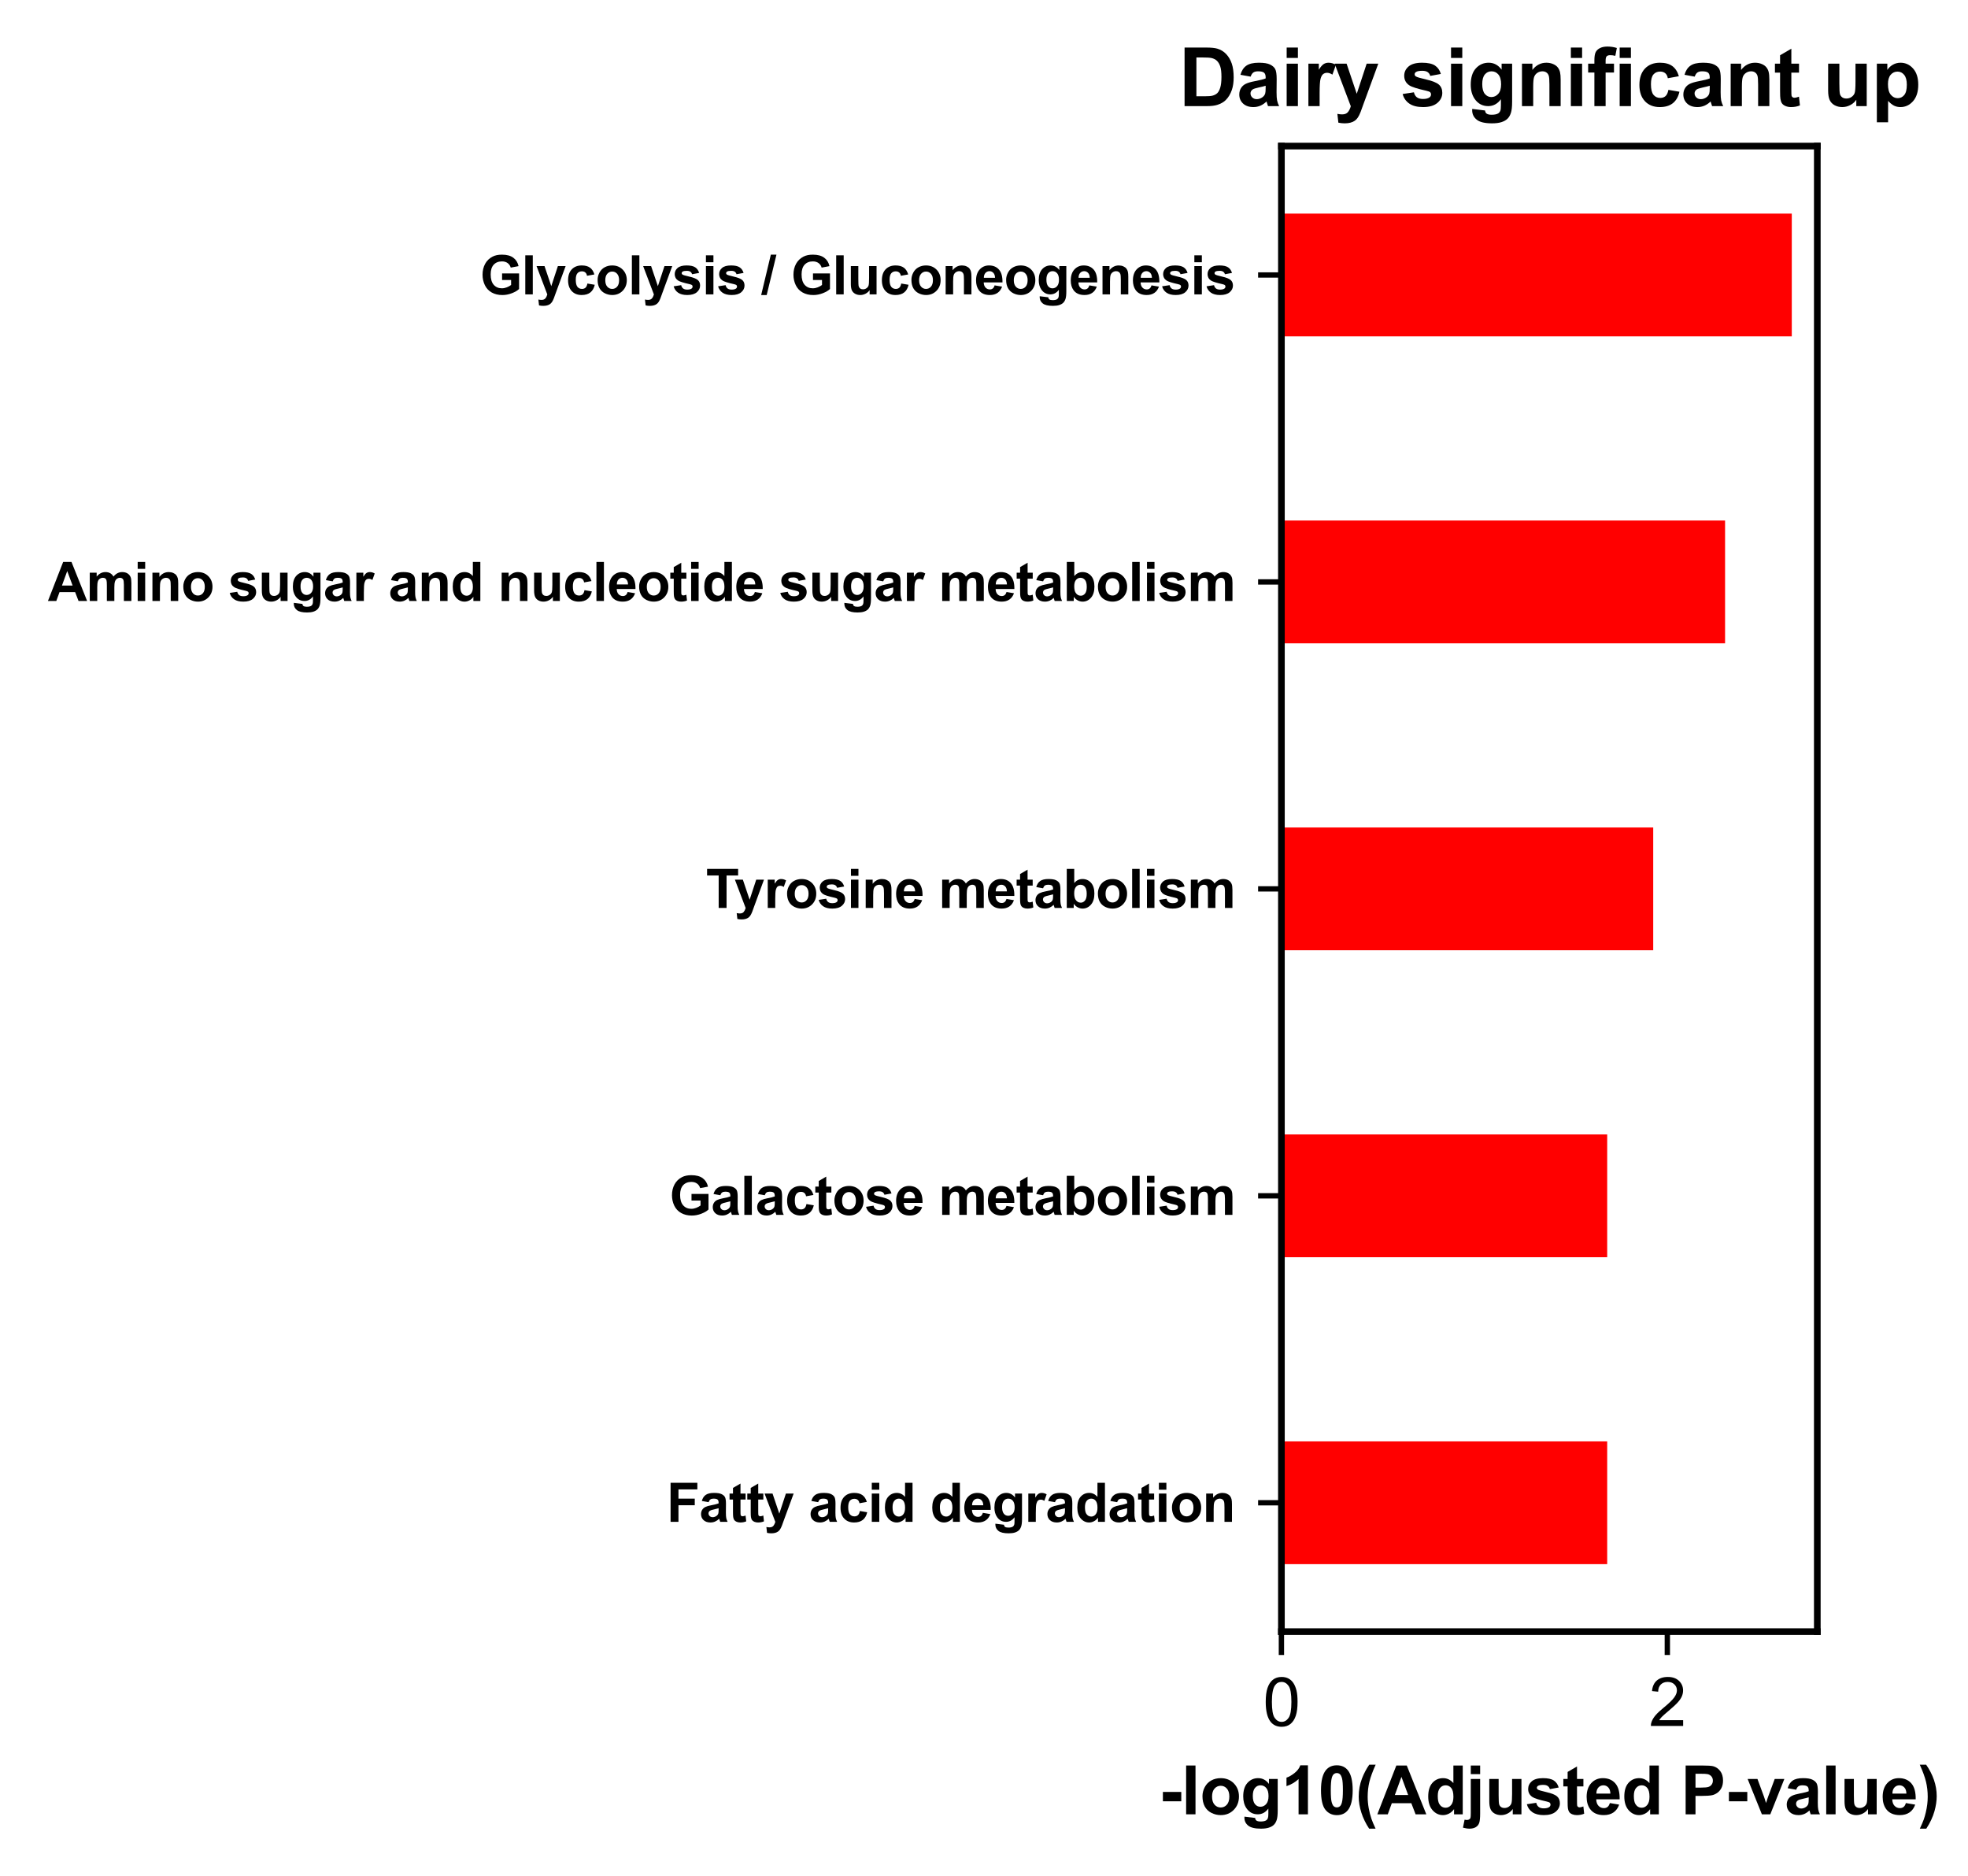 <?xml version="1.0" encoding="utf-8" standalone="no"?>
<!DOCTYPE svg PUBLIC "-//W3C//DTD SVG 1.1//EN"
  "http://www.w3.org/Graphics/SVG/1.1/DTD/svg11.dtd">
<svg xmlns:xlink="http://www.w3.org/1999/xlink" width="295.554pt" height="281.763pt" viewBox="0 0 295.554 281.763" xmlns="http://www.w3.org/2000/svg" version="1.1">
 <defs>
  <style type="text/css">*{stroke-linejoin: round; stroke-linecap: butt}</style>
 </defs>
 <g id="figure_1">
  <g id="patch_1">
   <path d="M 0 281.763 
L 295.554 281.763 
L 295.554 0 
L 0 0 
L 0 281.763 
z
" style="fill: none"/>
  </g>
  <g id="axes_1">
   <g id="patch_2">
    <path d="M 192.442 245.033 
L 272.923 245.033 
L 272.923 21.936 
L 192.442 21.936 
L 192.442 245.033 
z
" style="fill: none"/>
   </g>
   <g id="patch_3">
    <path d="M 192.442 234.892 
L 241.368 234.892 
L 241.368 216.455 
L 192.442 216.455 
z
" clip-path="url(#p2306f2ae4b)" style="fill: #ff0000"/>
   </g>
   <g id="patch_4">
    <path d="M 192.442 188.798 
L 241.368 188.798 
L 241.368 170.36 
L 192.442 170.36 
z
" clip-path="url(#p2306f2ae4b)" style="fill: #ff0000"/>
   </g>
   <g id="patch_5">
    <path d="M 192.442 142.703 
L 248.28 142.703 
L 248.28 124.265 
L 192.442 124.265 
z
" clip-path="url(#p2306f2ae4b)" style="fill: #ff0000"/>
   </g>
   <g id="patch_6">
    <path d="M 192.442 96.609 
L 259.071 96.609 
L 259.071 78.171 
L 192.442 78.171 
z
" clip-path="url(#p2306f2ae4b)" style="fill: #ff0000"/>
   </g>
   <g id="patch_7">
    <path d="M 192.442 50.514 
L 269.09 50.514 
L 269.09 32.076 
L 192.442 32.076 
z
" clip-path="url(#p2306f2ae4b)" style="fill: #ff0000"/>
   </g>
   <g id="matplotlib.axis_1">
    <g id="xtick_1">
     <g id="line2d_1">
      <defs>
       <path id="mdde9c28401" d="M 0 0 
L 0 3.5 
" style="stroke: #000000; stroke-width: 0.8"/>
      </defs>
      <g>
       <use xlink:href="#mdde9c28401" x="192.442" y="245.033" style="stroke: #000000; stroke-width: 0.8"/>
      </g>
     </g>
     <g id="text_1">
      <!-- 0 -->
      <g transform="translate(189.662 259.191) scale(0.1 -0.1)">
       <defs>
        <path id="ArialMT-30" d="M 266 2259 
Q 266 3072 433 3567 
Q 600 4063 929 4331 
Q 1259 4600 1759 4600 
Q 2128 4600 2406 4451 
Q 2684 4303 2865 4023 
Q 3047 3744 3150 3342 
Q 3253 2941 3253 2259 
Q 3253 1453 3087 958 
Q 2922 463 2592 192 
Q 2263 -78 1759 -78 
Q 1097 -78 719 397 
Q 266 969 266 2259 
z
M 844 2259 
Q 844 1131 1108 757 
Q 1372 384 1759 384 
Q 2147 384 2411 759 
Q 2675 1134 2675 2259 
Q 2675 3391 2411 3762 
Q 2147 4134 1753 4134 
Q 1366 4134 1134 3806 
Q 844 3388 844 2259 
z
" transform="scale(0.016)"/>
       </defs>
       <use xlink:href="#ArialMT-30"/>
      </g>
     </g>
    </g>
    <g id="xtick_2">
     <g id="line2d_2">
      <g>
       <use xlink:href="#mdde9c28401" x="250.399" y="245.033" style="stroke: #000000; stroke-width: 0.8"/>
      </g>
     </g>
     <g id="text_2">
      <!-- 2 -->
      <g transform="translate(247.619 259.191) scale(0.1 -0.1)">
       <defs>
        <path id="ArialMT-32" d="M 3222 541 
L 3222 0 
L 194 0 
Q 188 203 259 391 
Q 375 700 629 1000 
Q 884 1300 1366 1694 
Q 2113 2306 2375 2664 
Q 2638 3022 2638 3341 
Q 2638 3675 2398 3904 
Q 2159 4134 1775 4134 
Q 1369 4134 1125 3890 
Q 881 3647 878 3216 
L 300 3275 
Q 359 3922 746 4261 
Q 1134 4600 1788 4600 
Q 2447 4600 2831 4234 
Q 3216 3869 3216 3328 
Q 3216 3053 3103 2787 
Q 2991 2522 2730 2228 
Q 2469 1934 1863 1422 
Q 1356 997 1212 845 
Q 1069 694 975 541 
L 3222 541 
z
" transform="scale(0.016)"/>
       </defs>
       <use xlink:href="#ArialMT-32"/>
      </g>
     </g>
    </g>
    <g id="text_3">
     <!-- -log10(Adjusted P-value) -->
     <g transform="translate(174.069 272.458) scale(0.1 -0.1)">
      <defs>
       <path id="Arial-BoldMT-2d" d="M 359 1222 
L 359 2100 
L 2084 2100 
L 2084 1222 
L 359 1222 
z
" transform="scale(0.016)"/>
       <path id="Arial-BoldMT-6c" d="M 459 0 
L 459 4581 
L 1338 4581 
L 1338 0 
L 459 0 
z
" transform="scale(0.016)"/>
       <path id="Arial-BoldMT-6f" d="M 256 1706 
Q 256 2144 472 2553 
Q 688 2963 1083 3178 
Q 1478 3394 1966 3394 
Q 2719 3394 3200 2905 
Q 3681 2416 3681 1669 
Q 3681 916 3195 420 
Q 2709 -75 1972 -75 
Q 1516 -75 1102 131 
Q 688 338 472 736 
Q 256 1134 256 1706 
z
M 1156 1659 
Q 1156 1166 1390 903 
Q 1625 641 1969 641 
Q 2313 641 2545 903 
Q 2778 1166 2778 1666 
Q 2778 2153 2545 2415 
Q 2313 2678 1969 2678 
Q 1625 2678 1390 2415 
Q 1156 2153 1156 1659 
z
" transform="scale(0.016)"/>
       <path id="Arial-BoldMT-67" d="M 378 -219 
L 1381 -341 
Q 1406 -516 1497 -581 
Q 1622 -675 1891 -675 
Q 2234 -675 2406 -572 
Q 2522 -503 2581 -350 
Q 2622 -241 2622 53 
L 2622 538 
Q 2228 0 1628 0 
Q 959 0 569 566 
Q 263 1013 263 1678 
Q 263 2513 664 2953 
Q 1066 3394 1663 3394 
Q 2278 3394 2678 2853 
L 2678 3319 
L 3500 3319 
L 3500 341 
Q 3500 -247 3403 -537 
Q 3306 -828 3131 -993 
Q 2956 -1159 2664 -1253 
Q 2372 -1347 1925 -1347 
Q 1081 -1347 728 -1058 
Q 375 -769 375 -325 
Q 375 -281 378 -219 
z
M 1163 1728 
Q 1163 1200 1367 954 
Q 1572 709 1872 709 
Q 2194 709 2416 961 
Q 2638 1213 2638 1706 
Q 2638 2222 2425 2472 
Q 2213 2722 1888 2722 
Q 1572 2722 1367 2476 
Q 1163 2231 1163 1728 
z
" transform="scale(0.016)"/>
       <path id="Arial-BoldMT-31" d="M 2519 0 
L 1641 0 
L 1641 3309 
Q 1159 2859 506 2644 
L 506 3441 
Q 850 3553 1253 3867 
Q 1656 4181 1806 4600 
L 2519 4600 
L 2519 0 
z
" transform="scale(0.016)"/>
       <path id="Arial-BoldMT-30" d="M 1756 4600 
Q 2422 4600 2797 4125 
Q 3244 3563 3244 2259 
Q 3244 959 2794 391 
Q 2422 -78 1756 -78 
Q 1088 -78 678 436 
Q 269 950 269 2269 
Q 269 3563 719 4131 
Q 1091 4600 1756 4600 
z
M 1756 3872 
Q 1597 3872 1472 3770 
Q 1347 3669 1278 3406 
Q 1188 3066 1188 2259 
Q 1188 1453 1269 1151 
Q 1350 850 1473 750 
Q 1597 650 1756 650 
Q 1916 650 2041 751 
Q 2166 853 2234 1116 
Q 2325 1453 2325 2259 
Q 2325 3066 2244 3367 
Q 2163 3669 2039 3770 
Q 1916 3872 1756 3872 
z
" transform="scale(0.016)"/>
       <path id="Arial-BoldMT-28" d="M 1916 -1347 
L 1313 -1347 
Q 834 -625 584 153 
Q 334 931 334 1659 
Q 334 2563 644 3369 
Q 913 4069 1325 4659 
L 1925 4659 
Q 1497 3713 1336 3048 
Q 1175 2384 1175 1641 
Q 1175 1128 1270 590 
Q 1366 53 1531 -431 
Q 1641 -750 1916 -1347 
z
" transform="scale(0.016)"/>
       <path id="Arial-BoldMT-41" d="M 4597 0 
L 3591 0 
L 3191 1041 
L 1359 1041 
L 981 0 
L 0 0 
L 1784 4581 
L 2763 4581 
L 4597 0 
z
M 2894 1813 
L 2263 3513 
L 1644 1813 
L 2894 1813 
z
" transform="scale(0.016)"/>
       <path id="Arial-BoldMT-64" d="M 3503 0 
L 2688 0 
L 2688 488 
Q 2484 203 2207 64 
Q 1931 -75 1650 -75 
Q 1078 -75 670 386 
Q 263 847 263 1672 
Q 263 2516 659 2955 
Q 1056 3394 1663 3394 
Q 2219 3394 2625 2931 
L 2625 4581 
L 3503 4581 
L 3503 0 
z
M 1159 1731 
Q 1159 1200 1306 963 
Q 1519 619 1900 619 
Q 2203 619 2415 876 
Q 2628 1134 2628 1647 
Q 2628 2219 2422 2470 
Q 2216 2722 1894 2722 
Q 1581 2722 1370 2473 
Q 1159 2225 1159 1731 
z
" transform="scale(0.016)"/>
       <path id="Arial-BoldMT-6a" d="M 441 3769 
L 441 4581 
L 1319 4581 
L 1319 3769 
L 441 3769 
z
M 1319 3319 
L 1319 103 
Q 1319 -531 1236 -792 
Q 1153 -1053 917 -1200 
Q 681 -1347 316 -1347 
Q 184 -1347 32 -1323 
Q -119 -1300 -294 -1253 
L -141 -503 
Q -78 -516 -23 -523 
Q 31 -531 78 -531 
Q 213 -531 298 -473 
Q 384 -416 412 -334 
Q 441 -253 441 153 
L 441 3319 
L 1319 3319 
z
" transform="scale(0.016)"/>
       <path id="Arial-BoldMT-75" d="M 2644 0 
L 2644 497 
Q 2463 231 2167 78 
Q 1872 -75 1544 -75 
Q 1209 -75 943 72 
Q 678 219 559 484 
Q 441 750 441 1219 
L 441 3319 
L 1319 3319 
L 1319 1794 
Q 1319 1094 1367 936 
Q 1416 778 1544 686 
Q 1672 594 1869 594 
Q 2094 594 2272 717 
Q 2450 841 2515 1023 
Q 2581 1206 2581 1919 
L 2581 3319 
L 3459 3319 
L 3459 0 
L 2644 0 
z
" transform="scale(0.016)"/>
       <path id="Arial-BoldMT-73" d="M 150 947 
L 1031 1081 
Q 1088 825 1259 692 
Q 1431 559 1741 559 
Q 2081 559 2253 684 
Q 2369 772 2369 919 
Q 2369 1019 2306 1084 
Q 2241 1147 2013 1200 
Q 950 1434 666 1628 
Q 272 1897 272 2375 
Q 272 2806 612 3100 
Q 953 3394 1669 3394 
Q 2350 3394 2681 3172 
Q 3013 2950 3138 2516 
L 2309 2363 
Q 2256 2556 2107 2659 
Q 1959 2763 1684 2763 
Q 1338 2763 1188 2666 
Q 1088 2597 1088 2488 
Q 1088 2394 1175 2328 
Q 1294 2241 1995 2081 
Q 2697 1922 2975 1691 
Q 3250 1456 3250 1038 
Q 3250 581 2869 253 
Q 2488 -75 1741 -75 
Q 1063 -75 667 200 
Q 272 475 150 947 
z
" transform="scale(0.016)"/>
       <path id="Arial-BoldMT-74" d="M 1981 3319 
L 1981 2619 
L 1381 2619 
L 1381 1281 
Q 1381 875 1398 808 
Q 1416 741 1477 697 
Q 1538 653 1625 653 
Q 1747 653 1978 738 
L 2053 56 
Q 1747 -75 1359 -75 
Q 1122 -75 931 4 
Q 741 84 652 211 
Q 563 338 528 553 
Q 500 706 500 1172 
L 500 2619 
L 97 2619 
L 97 3319 
L 500 3319 
L 500 3978 
L 1381 4491 
L 1381 3319 
L 1981 3319 
z
" transform="scale(0.016)"/>
       <path id="Arial-BoldMT-65" d="M 2381 1056 
L 3256 909 
Q 3088 428 2723 176 
Q 2359 -75 1813 -75 
Q 947 -75 531 491 
Q 203 944 203 1634 
Q 203 2459 634 2926 
Q 1066 3394 1725 3394 
Q 2466 3394 2894 2905 
Q 3322 2416 3303 1406 
L 1103 1406 
Q 1113 1016 1316 798 
Q 1519 581 1822 581 
Q 2028 581 2168 693 
Q 2309 806 2381 1056 
z
M 2431 1944 
Q 2422 2325 2234 2523 
Q 2047 2722 1778 2722 
Q 1491 2722 1303 2513 
Q 1116 2303 1119 1944 
L 2431 1944 
z
" transform="scale(0.016)"/>
       <path id="Arial-BoldMT-20" transform="scale(0.016)"/>
       <path id="Arial-BoldMT-50" d="M 466 0 
L 466 4581 
L 1950 4581 
Q 2794 4581 3050 4513 
Q 3444 4409 3709 4064 
Q 3975 3719 3975 3172 
Q 3975 2750 3822 2462 
Q 3669 2175 3433 2011 
Q 3197 1847 2953 1794 
Q 2622 1728 1994 1728 
L 1391 1728 
L 1391 0 
L 466 0 
z
M 1391 3806 
L 1391 2506 
L 1897 2506 
Q 2444 2506 2628 2578 
Q 2813 2650 2917 2803 
Q 3022 2956 3022 3159 
Q 3022 3409 2875 3571 
Q 2728 3734 2503 3775 
Q 2338 3806 1838 3806 
L 1391 3806 
z
" transform="scale(0.016)"/>
       <path id="Arial-BoldMT-76" d="M 1372 0 
L 34 3319 
L 956 3319 
L 1581 1625 
L 1763 1059 
Q 1834 1275 1853 1344 
Q 1897 1484 1947 1625 
L 2578 3319 
L 3481 3319 
L 2163 0 
L 1372 0 
z
" transform="scale(0.016)"/>
       <path id="Arial-BoldMT-61" d="M 1116 2306 
L 319 2450 
Q 453 2931 781 3162 
Q 1109 3394 1756 3394 
Q 2344 3394 2631 3255 
Q 2919 3116 3036 2902 
Q 3153 2688 3153 2116 
L 3144 1091 
Q 3144 653 3186 445 
Q 3228 238 3344 0 
L 2475 0 
Q 2441 88 2391 259 
Q 2369 338 2359 363 
Q 2134 144 1878 34 
Q 1622 -75 1331 -75 
Q 819 -75 523 203 
Q 228 481 228 906 
Q 228 1188 362 1408 
Q 497 1628 739 1745 
Q 981 1863 1438 1950 
Q 2053 2066 2291 2166 
L 2291 2253 
Q 2291 2506 2166 2614 
Q 2041 2722 1694 2722 
Q 1459 2722 1328 2630 
Q 1197 2538 1116 2306 
z
M 2291 1594 
Q 2122 1538 1756 1459 
Q 1391 1381 1278 1306 
Q 1106 1184 1106 997 
Q 1106 813 1243 678 
Q 1381 544 1594 544 
Q 1831 544 2047 700 
Q 2206 819 2256 991 
Q 2291 1103 2291 1419 
L 2291 1594 
z
" transform="scale(0.016)"/>
       <path id="Arial-BoldMT-29" d="M 216 -1347 
Q 475 -791 581 -494 
Q 688 -197 778 190 
Q 869 578 912 926 
Q 956 1275 956 1641 
Q 956 2384 797 3048 
Q 638 3713 209 4659 
L 806 4659 
Q 1278 3988 1539 3234 
Q 1800 2481 1800 1706 
Q 1800 1053 1594 306 
Q 1359 -531 822 -1347 
L 216 -1347 
z
" transform="scale(0.016)"/>
      </defs>
      <use xlink:href="#Arial-BoldMT-2d"/>
      <use xlink:href="#Arial-BoldMT-6c" x="33.301"/>
      <use xlink:href="#Arial-BoldMT-6f" x="61.084"/>
      <use xlink:href="#Arial-BoldMT-67" x="122.168"/>
      <use xlink:href="#Arial-BoldMT-31" x="183.252"/>
      <use xlink:href="#Arial-BoldMT-30" x="238.867"/>
      <use xlink:href="#Arial-BoldMT-28" x="294.482"/>
      <use xlink:href="#Arial-BoldMT-41" x="327.783"/>
      <use xlink:href="#Arial-BoldMT-64" x="400"/>
      <use xlink:href="#Arial-BoldMT-6a" x="461.084"/>
      <use xlink:href="#Arial-BoldMT-75" x="488.867"/>
      <use xlink:href="#Arial-BoldMT-73" x="549.951"/>
      <use xlink:href="#Arial-BoldMT-74" x="605.566"/>
      <use xlink:href="#Arial-BoldMT-65" x="638.867"/>
      <use xlink:href="#Arial-BoldMT-64" x="694.482"/>
      <use xlink:href="#Arial-BoldMT-20" x="755.566"/>
      <use xlink:href="#Arial-BoldMT-50" x="783.35"/>
      <use xlink:href="#Arial-BoldMT-2d" x="850.049"/>
      <use xlink:href="#Arial-BoldMT-76" x="883.35"/>
      <use xlink:href="#Arial-BoldMT-61" x="938.965"/>
      <use xlink:href="#Arial-BoldMT-6c" x="994.58"/>
      <use xlink:href="#Arial-BoldMT-75" x="1022.363"/>
      <use xlink:href="#Arial-BoldMT-65" x="1083.447"/>
      <use xlink:href="#Arial-BoldMT-29" x="1139.062"/>
     </g>
    </g>
   </g>
   <g id="matplotlib.axis_2">
    <g id="ytick_1">
     <g id="line2d_3">
      <defs>
       <path id="m0eef4eae1c" d="M 0 0 
L -3.5 0 
" style="stroke: #000000; stroke-width: 0.8"/>
      </defs>
      <g>
       <use xlink:href="#m0eef4eae1c" x="192.442" y="225.673" style="stroke: #000000; stroke-width: 0.8"/>
      </g>
     </g>
     <g id="text_4">
      <!-- Fatty acid degradation -->
      <g transform="translate(100.103 228.537) scale(0.08 -0.08)">
       <defs>
        <path id="Arial-BoldMT-46" d="M 472 0 
L 472 4581 
L 3613 4581 
L 3613 3806 
L 1397 3806 
L 1397 2722 
L 3309 2722 
L 3309 1947 
L 1397 1947 
L 1397 0 
L 472 0 
z
" transform="scale(0.016)"/>
        <path id="Arial-BoldMT-79" d="M 44 3319 
L 978 3319 
L 1772 963 
L 2547 3319 
L 3456 3319 
L 2284 125 
L 2075 -453 
Q 1959 -744 1854 -897 
Q 1750 -1050 1614 -1145 
Q 1478 -1241 1279 -1294 
Q 1081 -1347 831 -1347 
Q 578 -1347 334 -1294 
L 256 -606 
Q 463 -647 628 -647 
Q 934 -647 1081 -467 
Q 1228 -288 1306 -9 
L 44 3319 
z
" transform="scale(0.016)"/>
        <path id="Arial-BoldMT-63" d="M 3353 2338 
L 2488 2181 
Q 2444 2441 2289 2572 
Q 2134 2703 1888 2703 
Q 1559 2703 1364 2476 
Q 1169 2250 1169 1719 
Q 1169 1128 1367 884 
Q 1566 641 1900 641 
Q 2150 641 2309 783 
Q 2469 925 2534 1272 
L 3397 1125 
Q 3263 531 2881 228 
Q 2500 -75 1859 -75 
Q 1131 -75 698 384 
Q 266 844 266 1656 
Q 266 2478 700 2936 
Q 1134 3394 1875 3394 
Q 2481 3394 2839 3133 
Q 3197 2872 3353 2338 
z
" transform="scale(0.016)"/>
        <path id="Arial-BoldMT-69" d="M 459 3769 
L 459 4581 
L 1338 4581 
L 1338 3769 
L 459 3769 
z
M 459 0 
L 459 3319 
L 1338 3319 
L 1338 0 
L 459 0 
z
" transform="scale(0.016)"/>
        <path id="Arial-BoldMT-72" d="M 1300 0 
L 422 0 
L 422 3319 
L 1238 3319 
L 1238 2847 
Q 1447 3181 1614 3287 
Q 1781 3394 1994 3394 
Q 2294 3394 2572 3228 
L 2300 2463 
Q 2078 2606 1888 2606 
Q 1703 2606 1575 2504 
Q 1447 2403 1373 2137 
Q 1300 1872 1300 1025 
L 1300 0 
z
" transform="scale(0.016)"/>
        <path id="Arial-BoldMT-6e" d="M 3478 0 
L 2600 0 
L 2600 1694 
Q 2600 2231 2544 2389 
Q 2488 2547 2361 2634 
Q 2234 2722 2056 2722 
Q 1828 2722 1647 2597 
Q 1466 2472 1398 2265 
Q 1331 2059 1331 1503 
L 1331 0 
L 453 0 
L 453 3319 
L 1269 3319 
L 1269 2831 
Q 1703 3394 2363 3394 
Q 2653 3394 2893 3289 
Q 3134 3184 3257 3021 
Q 3381 2859 3429 2653 
Q 3478 2447 3478 2063 
L 3478 0 
z
" transform="scale(0.016)"/>
       </defs>
       <use xlink:href="#Arial-BoldMT-46"/>
       <use xlink:href="#Arial-BoldMT-61" x="61.084"/>
       <use xlink:href="#Arial-BoldMT-74" x="116.699"/>
       <use xlink:href="#Arial-BoldMT-74" x="150"/>
       <use xlink:href="#Arial-BoldMT-79" x="183.301"/>
       <use xlink:href="#Arial-BoldMT-20" x="238.916"/>
       <use xlink:href="#Arial-BoldMT-61" x="266.699"/>
       <use xlink:href="#Arial-BoldMT-63" x="322.314"/>
       <use xlink:href="#Arial-BoldMT-69" x="377.93"/>
       <use xlink:href="#Arial-BoldMT-64" x="405.713"/>
       <use xlink:href="#Arial-BoldMT-20" x="466.797"/>
       <use xlink:href="#Arial-BoldMT-64" x="494.58"/>
       <use xlink:href="#Arial-BoldMT-65" x="555.664"/>
       <use xlink:href="#Arial-BoldMT-67" x="611.279"/>
       <use xlink:href="#Arial-BoldMT-72" x="672.363"/>
       <use xlink:href="#Arial-BoldMT-61" x="711.279"/>
       <use xlink:href="#Arial-BoldMT-64" x="766.895"/>
       <use xlink:href="#Arial-BoldMT-61" x="827.979"/>
       <use xlink:href="#Arial-BoldMT-74" x="883.594"/>
       <use xlink:href="#Arial-BoldMT-69" x="916.895"/>
       <use xlink:href="#Arial-BoldMT-6f" x="944.678"/>
       <use xlink:href="#Arial-BoldMT-6e" x="1005.762"/>
      </g>
     </g>
    </g>
    <g id="ytick_2">
     <g id="line2d_4">
      <g>
       <use xlink:href="#m0eef4eae1c" x="192.442" y="179.579" style="stroke: #000000; stroke-width: 0.8"/>
      </g>
     </g>
     <g id="text_5">
      <!-- Galactose metabolism -->
      <g transform="translate(100.526 182.442) scale(0.08 -0.08)">
       <defs>
        <path id="Arial-BoldMT-47" d="M 2597 1684 
L 2597 2456 
L 4591 2456 
L 4591 631 
Q 4300 350 3748 136 
Q 3197 -78 2631 -78 
Q 1913 -78 1378 223 
Q 844 525 575 1086 
Q 306 1647 306 2306 
Q 306 3022 606 3578 
Q 906 4134 1484 4431 
Q 1925 4659 2581 4659 
Q 3434 4659 3914 4301 
Q 4394 3944 4531 3313 
L 3613 3141 
Q 3516 3478 3248 3673 
Q 2981 3869 2581 3869 
Q 1975 3869 1617 3484 
Q 1259 3100 1259 2344 
Q 1259 1528 1621 1120 
Q 1984 713 2572 713 
Q 2863 713 3155 827 
Q 3447 941 3656 1103 
L 3656 1684 
L 2597 1684 
z
" transform="scale(0.016)"/>
        <path id="Arial-BoldMT-6d" d="M 394 3319 
L 1203 3319 
L 1203 2866 
Q 1638 3394 2238 3394 
Q 2556 3394 2790 3262 
Q 3025 3131 3175 2866 
Q 3394 3131 3647 3262 
Q 3900 3394 4188 3394 
Q 4553 3394 4806 3245 
Q 5059 3097 5184 2809 
Q 5275 2597 5275 2122 
L 5275 0 
L 4397 0 
L 4397 1897 
Q 4397 2391 4306 2534 
Q 4184 2722 3931 2722 
Q 3747 2722 3584 2609 
Q 3422 2497 3350 2280 
Q 3278 2063 3278 1594 
L 3278 0 
L 2400 0 
L 2400 1819 
Q 2400 2303 2353 2443 
Q 2306 2584 2207 2653 
Q 2109 2722 1941 2722 
Q 1738 2722 1575 2612 
Q 1413 2503 1342 2297 
Q 1272 2091 1272 1613 
L 1272 0 
L 394 0 
L 394 3319 
z
" transform="scale(0.016)"/>
        <path id="Arial-BoldMT-62" d="M 422 0 
L 422 4581 
L 1300 4581 
L 1300 2931 
Q 1706 3394 2263 3394 
Q 2869 3394 3266 2955 
Q 3663 2516 3663 1694 
Q 3663 844 3258 384 
Q 2853 -75 2275 -75 
Q 1991 -75 1714 67 
Q 1438 209 1238 488 
L 1238 0 
L 422 0 
z
M 1294 1731 
Q 1294 1216 1456 969 
Q 1684 619 2063 619 
Q 2353 619 2558 867 
Q 2763 1116 2763 1650 
Q 2763 2219 2556 2470 
Q 2350 2722 2028 2722 
Q 1713 2722 1503 2476 
Q 1294 2231 1294 1731 
z
" transform="scale(0.016)"/>
       </defs>
       <use xlink:href="#Arial-BoldMT-47"/>
       <use xlink:href="#Arial-BoldMT-61" x="77.783"/>
       <use xlink:href="#Arial-BoldMT-6c" x="133.398"/>
       <use xlink:href="#Arial-BoldMT-61" x="161.182"/>
       <use xlink:href="#Arial-BoldMT-63" x="216.797"/>
       <use xlink:href="#Arial-BoldMT-74" x="272.412"/>
       <use xlink:href="#Arial-BoldMT-6f" x="305.713"/>
       <use xlink:href="#Arial-BoldMT-73" x="366.797"/>
       <use xlink:href="#Arial-BoldMT-65" x="422.412"/>
       <use xlink:href="#Arial-BoldMT-20" x="478.027"/>
       <use xlink:href="#Arial-BoldMT-6d" x="505.811"/>
       <use xlink:href="#Arial-BoldMT-65" x="594.727"/>
       <use xlink:href="#Arial-BoldMT-74" x="650.342"/>
       <use xlink:href="#Arial-BoldMT-61" x="683.643"/>
       <use xlink:href="#Arial-BoldMT-62" x="739.258"/>
       <use xlink:href="#Arial-BoldMT-6f" x="800.342"/>
       <use xlink:href="#Arial-BoldMT-6c" x="861.426"/>
       <use xlink:href="#Arial-BoldMT-69" x="889.209"/>
       <use xlink:href="#Arial-BoldMT-73" x="916.992"/>
       <use xlink:href="#Arial-BoldMT-6d" x="972.607"/>
      </g>
     </g>
    </g>
    <g id="ytick_3">
     <g id="line2d_5">
      <g>
       <use xlink:href="#m0eef4eae1c" x="192.442" y="133.484" style="stroke: #000000; stroke-width: 0.8"/>
      </g>
     </g>
     <g id="text_6">
      <!-- Tyrosine metabolism -->
      <g transform="translate(106.014 136.347) scale(0.08 -0.08)">
       <defs>
        <path id="Arial-BoldMT-54" d="M 1497 0 
L 1497 3806 
L 138 3806 
L 138 4581 
L 3778 4581 
L 3778 3806 
L 2422 3806 
L 2422 0 
L 1497 0 
z
" transform="scale(0.016)"/>
       </defs>
       <use xlink:href="#Arial-BoldMT-54"/>
       <use xlink:href="#Arial-BoldMT-79" x="53.709"/>
       <use xlink:href="#Arial-BoldMT-72" x="109.324"/>
       <use xlink:href="#Arial-BoldMT-6f" x="148.24"/>
       <use xlink:href="#Arial-BoldMT-73" x="209.324"/>
       <use xlink:href="#Arial-BoldMT-69" x="264.939"/>
       <use xlink:href="#Arial-BoldMT-6e" x="292.723"/>
       <use xlink:href="#Arial-BoldMT-65" x="353.807"/>
       <use xlink:href="#Arial-BoldMT-20" x="409.422"/>
       <use xlink:href="#Arial-BoldMT-6d" x="437.205"/>
       <use xlink:href="#Arial-BoldMT-65" x="526.121"/>
       <use xlink:href="#Arial-BoldMT-74" x="581.736"/>
       <use xlink:href="#Arial-BoldMT-61" x="615.037"/>
       <use xlink:href="#Arial-BoldMT-62" x="670.652"/>
       <use xlink:href="#Arial-BoldMT-6f" x="731.736"/>
       <use xlink:href="#Arial-BoldMT-6c" x="792.82"/>
       <use xlink:href="#Arial-BoldMT-69" x="820.604"/>
       <use xlink:href="#Arial-BoldMT-73" x="848.387"/>
       <use xlink:href="#Arial-BoldMT-6d" x="904.002"/>
      </g>
     </g>
    </g>
    <g id="ytick_4">
     <g id="line2d_6">
      <g>
       <use xlink:href="#m0eef4eae1c" x="192.442" y="87.39" style="stroke: #000000; stroke-width: 0.8"/>
      </g>
     </g>
     <g id="text_7">
      <!-- Amino sugar and nucleotide sugar metabolism -->
      <g transform="translate(7.2 90.253) scale(0.08 -0.08)">
       <use xlink:href="#Arial-BoldMT-41"/>
       <use xlink:href="#Arial-BoldMT-6d" x="72.217"/>
       <use xlink:href="#Arial-BoldMT-69" x="161.133"/>
       <use xlink:href="#Arial-BoldMT-6e" x="188.916"/>
       <use xlink:href="#Arial-BoldMT-6f" x="250"/>
       <use xlink:href="#Arial-BoldMT-20" x="311.084"/>
       <use xlink:href="#Arial-BoldMT-73" x="338.867"/>
       <use xlink:href="#Arial-BoldMT-75" x="394.482"/>
       <use xlink:href="#Arial-BoldMT-67" x="455.566"/>
       <use xlink:href="#Arial-BoldMT-61" x="516.65"/>
       <use xlink:href="#Arial-BoldMT-72" x="572.266"/>
       <use xlink:href="#Arial-BoldMT-20" x="611.182"/>
       <use xlink:href="#Arial-BoldMT-61" x="638.965"/>
       <use xlink:href="#Arial-BoldMT-6e" x="694.58"/>
       <use xlink:href="#Arial-BoldMT-64" x="755.664"/>
       <use xlink:href="#Arial-BoldMT-20" x="816.748"/>
       <use xlink:href="#Arial-BoldMT-6e" x="844.531"/>
       <use xlink:href="#Arial-BoldMT-75" x="905.615"/>
       <use xlink:href="#Arial-BoldMT-63" x="966.699"/>
       <use xlink:href="#Arial-BoldMT-6c" x="1022.314"/>
       <use xlink:href="#Arial-BoldMT-65" x="1050.098"/>
       <use xlink:href="#Arial-BoldMT-6f" x="1105.713"/>
       <use xlink:href="#Arial-BoldMT-74" x="1166.797"/>
       <use xlink:href="#Arial-BoldMT-69" x="1200.098"/>
       <use xlink:href="#Arial-BoldMT-64" x="1227.881"/>
       <use xlink:href="#Arial-BoldMT-65" x="1288.965"/>
       <use xlink:href="#Arial-BoldMT-20" x="1344.58"/>
       <use xlink:href="#Arial-BoldMT-73" x="1372.363"/>
       <use xlink:href="#Arial-BoldMT-75" x="1427.979"/>
       <use xlink:href="#Arial-BoldMT-67" x="1489.062"/>
       <use xlink:href="#Arial-BoldMT-61" x="1550.146"/>
       <use xlink:href="#Arial-BoldMT-72" x="1605.762"/>
       <use xlink:href="#Arial-BoldMT-20" x="1644.678"/>
       <use xlink:href="#Arial-BoldMT-6d" x="1672.461"/>
       <use xlink:href="#Arial-BoldMT-65" x="1761.377"/>
       <use xlink:href="#Arial-BoldMT-74" x="1816.992"/>
       <use xlink:href="#Arial-BoldMT-61" x="1850.293"/>
       <use xlink:href="#Arial-BoldMT-62" x="1905.908"/>
       <use xlink:href="#Arial-BoldMT-6f" x="1966.992"/>
       <use xlink:href="#Arial-BoldMT-6c" x="2028.076"/>
       <use xlink:href="#Arial-BoldMT-69" x="2055.859"/>
       <use xlink:href="#Arial-BoldMT-73" x="2083.643"/>
       <use xlink:href="#Arial-BoldMT-6d" x="2139.258"/>
      </g>
     </g>
    </g>
    <g id="ytick_5">
     <g id="line2d_7">
      <g>
       <use xlink:href="#m0eef4eae1c" x="192.442" y="41.295" style="stroke: #000000; stroke-width: 0.8"/>
      </g>
     </g>
     <g id="text_8">
      <!-- Glycolysis / Gluconeogenesis -->
      <g transform="translate(72.078 44.207) scale(0.08 -0.08)">
       <defs>
        <path id="Arial-BoldMT-2f" d="M -9 -78 
L 1125 4659 
L 1784 4659 
L 638 -78 
L -9 -78 
z
" transform="scale(0.016)"/>
       </defs>
       <use xlink:href="#Arial-BoldMT-47"/>
       <use xlink:href="#Arial-BoldMT-6c" x="77.783"/>
       <use xlink:href="#Arial-BoldMT-79" x="105.566"/>
       <use xlink:href="#Arial-BoldMT-63" x="161.182"/>
       <use xlink:href="#Arial-BoldMT-6f" x="216.797"/>
       <use xlink:href="#Arial-BoldMT-6c" x="277.881"/>
       <use xlink:href="#Arial-BoldMT-79" x="305.664"/>
       <use xlink:href="#Arial-BoldMT-73" x="361.279"/>
       <use xlink:href="#Arial-BoldMT-69" x="416.895"/>
       <use xlink:href="#Arial-BoldMT-73" x="444.678"/>
       <use xlink:href="#Arial-BoldMT-20" x="500.293"/>
       <use xlink:href="#Arial-BoldMT-2f" x="528.076"/>
       <use xlink:href="#Arial-BoldMT-20" x="555.859"/>
       <use xlink:href="#Arial-BoldMT-47" x="583.643"/>
       <use xlink:href="#Arial-BoldMT-6c" x="661.426"/>
       <use xlink:href="#Arial-BoldMT-75" x="689.209"/>
       <use xlink:href="#Arial-BoldMT-63" x="750.293"/>
       <use xlink:href="#Arial-BoldMT-6f" x="805.908"/>
       <use xlink:href="#Arial-BoldMT-6e" x="866.992"/>
       <use xlink:href="#Arial-BoldMT-65" x="928.076"/>
       <use xlink:href="#Arial-BoldMT-6f" x="983.691"/>
       <use xlink:href="#Arial-BoldMT-67" x="1044.775"/>
       <use xlink:href="#Arial-BoldMT-65" x="1105.859"/>
       <use xlink:href="#Arial-BoldMT-6e" x="1161.475"/>
       <use xlink:href="#Arial-BoldMT-65" x="1222.559"/>
       <use xlink:href="#Arial-BoldMT-73" x="1278.174"/>
       <use xlink:href="#Arial-BoldMT-69" x="1333.789"/>
       <use xlink:href="#Arial-BoldMT-73" x="1361.572"/>
      </g>
     </g>
    </g>
   </g>
   <g id="patch_8">
    <path d="M 192.442 245.033 
L 192.442 21.936 
" style="fill: none; stroke: #000000; stroke-linejoin: miter; stroke-linecap: square"/>
   </g>
   <g id="patch_9">
    <path d="M 272.923 245.033 
L 272.923 21.936 
" style="fill: none; stroke: #000000; stroke-linejoin: miter; stroke-linecap: square"/>
   </g>
   <g id="patch_10">
    <path d="M 192.442 245.033 
L 272.923 245.033 
" style="fill: none; stroke: #000000; stroke-linejoin: miter; stroke-linecap: square"/>
   </g>
   <g id="patch_11">
    <path d="M 192.442 21.936 
L 272.923 21.936 
" style="fill: none; stroke: #000000; stroke-linejoin: miter; stroke-linecap: square"/>
   </g>
   <g id="text_9">
    <!-- Dairy significant up -->
    <g transform="translate(177.011 15.936) scale(0.12 -0.12)">
     <defs>
      <path id="Arial-BoldMT-44" d="M 463 4581 
L 2153 4581 
Q 2725 4581 3025 4494 
Q 3428 4375 3715 4072 
Q 4003 3769 4153 3330 
Q 4303 2891 4303 2247 
Q 4303 1681 4163 1272 
Q 3991 772 3672 463 
Q 3431 228 3022 97 
Q 2716 0 2203 0 
L 463 0 
L 463 4581 
z
M 1388 3806 
L 1388 772 
L 2078 772 
Q 2466 772 2638 816 
Q 2863 872 3011 1006 
Q 3159 1141 3253 1448 
Q 3347 1756 3347 2288 
Q 3347 2819 3253 3103 
Q 3159 3388 2990 3547 
Q 2822 3706 2563 3763 
Q 2369 3806 1803 3806 
L 1388 3806 
z
" transform="scale(0.016)"/>
      <path id="Arial-BoldMT-66" d="M 75 3319 
L 563 3319 
L 563 3569 
Q 563 3988 652 4194 
Q 741 4400 980 4529 
Q 1219 4659 1584 4659 
Q 1959 4659 2319 4547 
L 2200 3934 
Q 1991 3984 1797 3984 
Q 1606 3984 1523 3895 
Q 1441 3806 1441 3553 
L 1441 3319 
L 2097 3319 
L 2097 2628 
L 1441 2628 
L 1441 0 
L 563 0 
L 563 2628 
L 75 2628 
L 75 3319 
z
" transform="scale(0.016)"/>
      <path id="Arial-BoldMT-70" d="M 434 3319 
L 1253 3319 
L 1253 2831 
Q 1413 3081 1684 3237 
Q 1956 3394 2288 3394 
Q 2866 3394 3269 2941 
Q 3672 2488 3672 1678 
Q 3672 847 3265 386 
Q 2859 -75 2281 -75 
Q 2006 -75 1782 34 
Q 1559 144 1313 409 
L 1313 -1263 
L 434 -1263 
L 434 3319 
z
M 1303 1716 
Q 1303 1156 1525 889 
Q 1747 622 2066 622 
Q 2372 622 2575 867 
Q 2778 1113 2778 1672 
Q 2778 2194 2568 2447 
Q 2359 2700 2050 2700 
Q 1728 2700 1515 2451 
Q 1303 2203 1303 1716 
z
" transform="scale(0.016)"/>
     </defs>
     <use xlink:href="#Arial-BoldMT-44"/>
     <use xlink:href="#Arial-BoldMT-61" x="72.217"/>
     <use xlink:href="#Arial-BoldMT-69" x="127.832"/>
     <use xlink:href="#Arial-BoldMT-72" x="155.615"/>
     <use xlink:href="#Arial-BoldMT-79" x="194.531"/>
     <use xlink:href="#Arial-BoldMT-20" x="250.146"/>
     <use xlink:href="#Arial-BoldMT-73" x="277.93"/>
     <use xlink:href="#Arial-BoldMT-69" x="333.545"/>
     <use xlink:href="#Arial-BoldMT-67" x="361.328"/>
     <use xlink:href="#Arial-BoldMT-6e" x="422.412"/>
     <use xlink:href="#Arial-BoldMT-69" x="483.496"/>
     <use xlink:href="#Arial-BoldMT-66" x="511.279"/>
     <use xlink:href="#Arial-BoldMT-69" x="544.58"/>
     <use xlink:href="#Arial-BoldMT-63" x="572.363"/>
     <use xlink:href="#Arial-BoldMT-61" x="627.979"/>
     <use xlink:href="#Arial-BoldMT-6e" x="683.594"/>
     <use xlink:href="#Arial-BoldMT-74" x="744.678"/>
     <use xlink:href="#Arial-BoldMT-20" x="777.979"/>
     <use xlink:href="#Arial-BoldMT-75" x="805.762"/>
     <use xlink:href="#Arial-BoldMT-70" x="866.846"/>
    </g>
   </g>
  </g>
 </g>
 <defs>
  <clipPath id="p2306f2ae4b">
   <rect x="192.442" y="21.936" width="80.48" height="223.097"/>
  </clipPath>
 </defs>
</svg>
